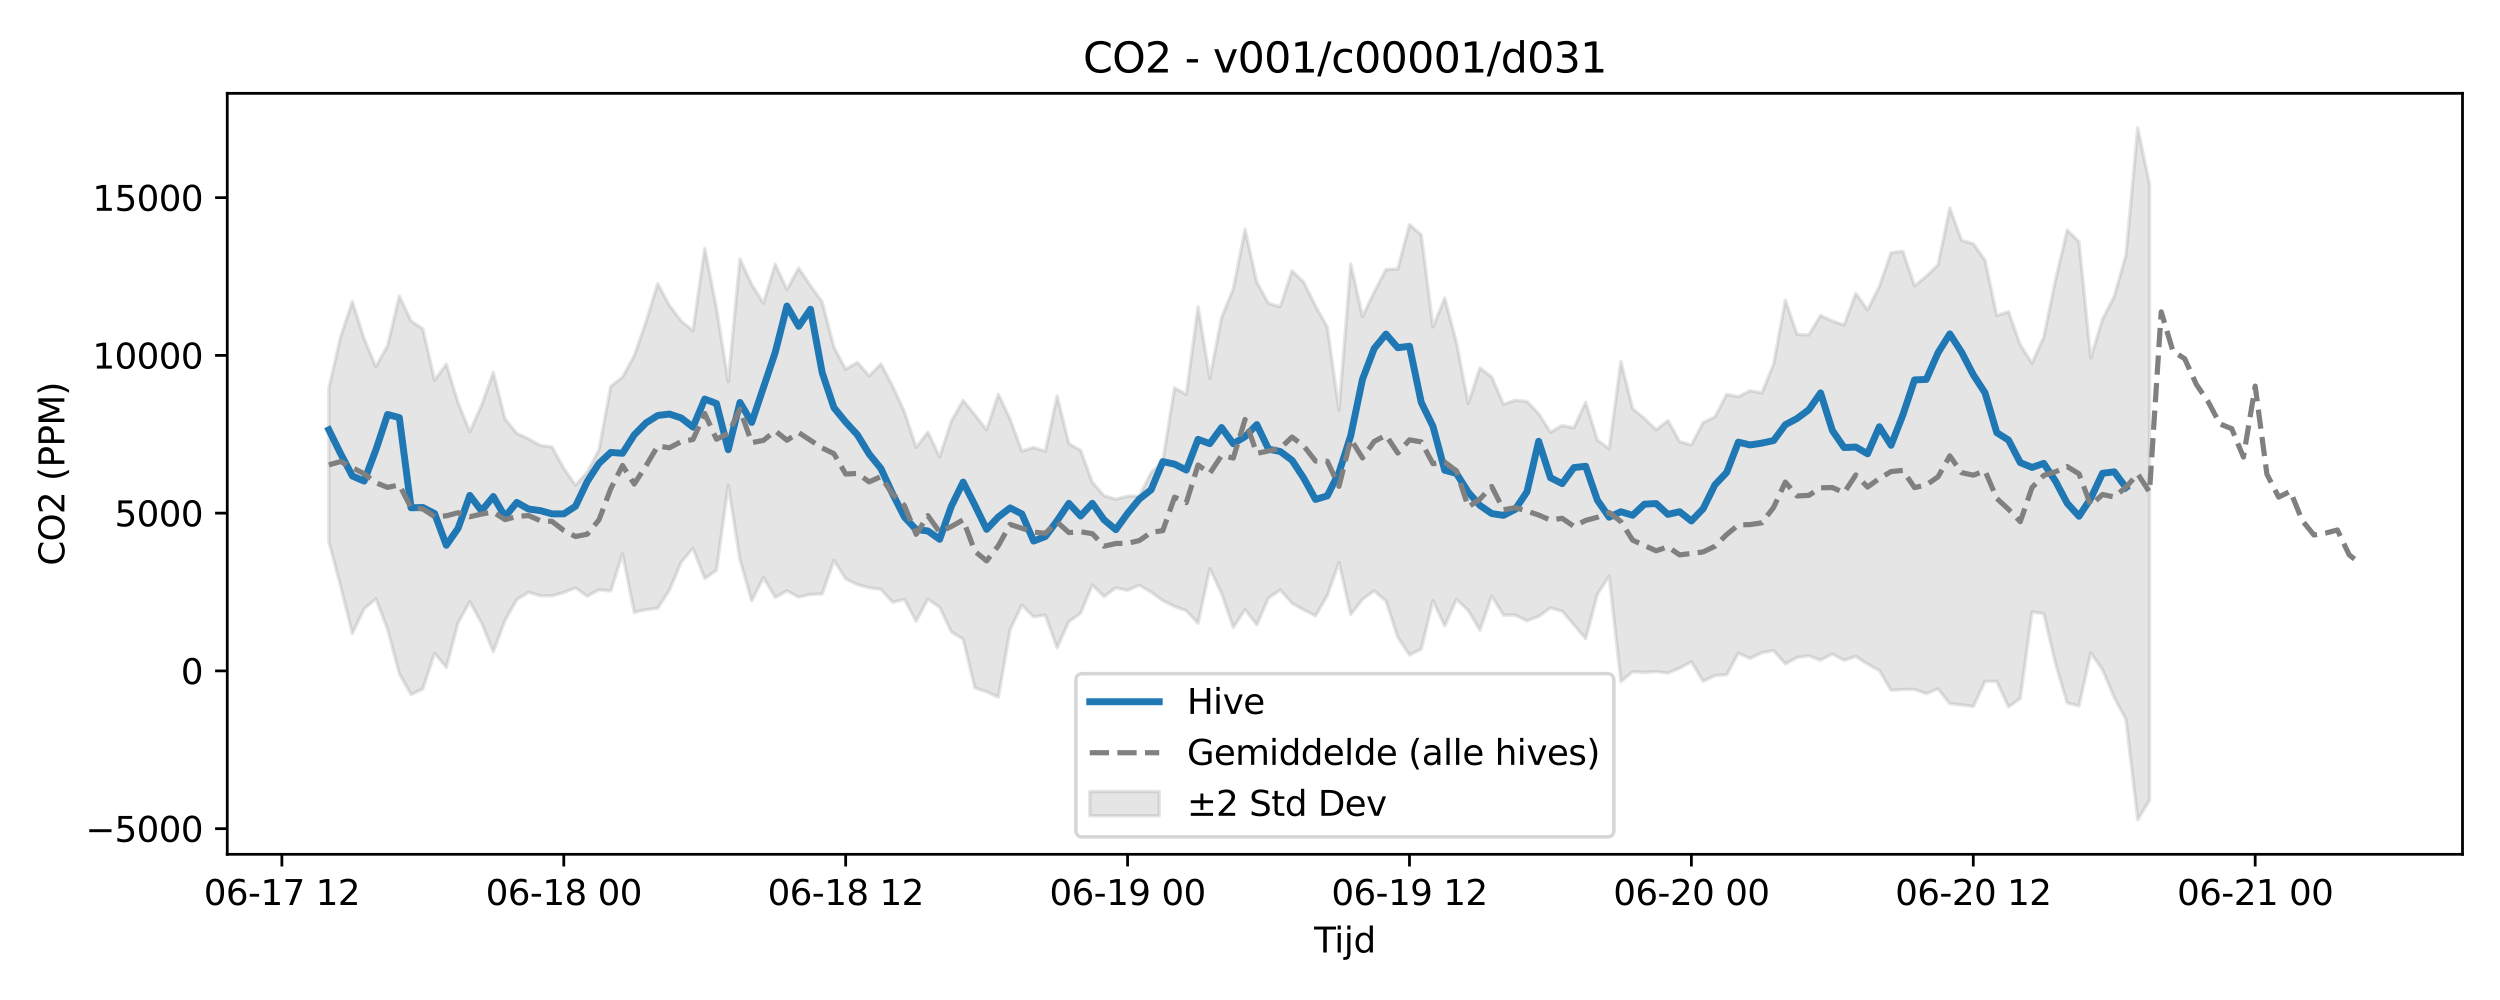 <?xml version="1.0" encoding="utf-8" standalone="no"?>
<!DOCTYPE svg PUBLIC "-//W3C//DTD SVG 1.1//EN"
  "http://www.w3.org/Graphics/SVG/1.1/DTD/svg11.dtd">
<svg xmlns:xlink="http://www.w3.org/1999/xlink" width="720pt" height="288pt" viewBox="0 0 720 288" xmlns="http://www.w3.org/2000/svg" version="1.1">
 <defs>
  <style type="text/css">*{stroke-linejoin: round; stroke-linecap: butt}</style>
 </defs>
 <g id="figure_1">
  <g id="patch_1">
   <path d="M 0 288 
L 720 288 
L 720 0 
L 0 0 
z
" style="fill: #ffffff"/>
  </g>
  <g id="axes_1">
   <g id="patch_2">
    <path d="M 65.45 246.04 
L 709.2 246.04 
L 709.2 26.88 
L 65.45 26.88 
z
" style="fill: #ffffff"/>
   </g>
   <g id="FillBetweenPolyCollection_1">
    <defs>
     <path id="m9c675a4bb3" d="M 94.711 -176.199 
L 94.711 -132.018 
L 98.094 -119.202 
L 101.477 -105.566 
L 104.86 -112.624 
L 108.243 -115.556 
L 111.625 -106.809 
L 115.008 -93.965 
L 118.391 -87.976 
L 121.774 -89.591 
L 125.157 -99.862 
L 128.54 -95.795 
L 131.922 -108.654 
L 135.305 -114.688 
L 138.688 -108.622 
L 142.071 -100.301 
L 145.454 -109.361 
L 148.836 -115.321 
L 152.219 -117.423 
L 155.602 -116.417 
L 158.985 -116.388 
L 162.368 -117.357 
L 165.751 -118.697 
L 169.133 -116.284 
L 172.516 -118.143 
L 175.899 -117.789 
L 179.282 -128.497 
L 182.665 -111.653 
L 186.047 -112.401 
L 189.43 -112.834 
L 192.813 -118.101 
L 196.196 -126.12 
L 199.579 -130.111 
L 202.961 -121.364 
L 206.344 -123.767 
L 209.727 -148.255 
L 213.11 -126.773 
L 216.493 -114.966 
L 219.876 -121.656 
L 223.258 -115.919 
L 226.641 -117.833 
L 230.024 -116.051 
L 233.407 -116.802 
L 236.79 -116.919 
L 240.172 -126.626 
L 243.555 -121.316 
L 246.938 -119.639 
L 250.321 -118.722 
L 253.704 -118.265 
L 257.087 -114.529 
L 260.469 -115.399 
L 263.852 -109.089 
L 267.235 -115.453 
L 270.618 -113.1 
L 274.001 -105.998 
L 277.383 -103.924 
L 280.766 -89.888 
L 284.149 -88.763 
L 287.532 -87.215 
L 290.915 -106.664 
L 294.298 -113.732 
L 297.68 -110.376 
L 301.063 -110.835 
L 304.446 -101.418 
L 307.829 -108.992 
L 311.212 -111.378 
L 314.594 -119.52 
L 317.977 -116.193 
L 321.36 -118.723 
L 324.743 -117.975 
L 328.126 -119.469 
L 331.509 -117.475 
L 334.891 -115.049 
L 338.274 -113.342 
L 341.657 -112.119 
L 345.04 -108.476 
L 348.423 -124.264 
L 351.805 -117.095 
L 355.188 -107.297 
L 358.571 -112.437 
L 361.954 -108.041 
L 365.337 -115.771 
L 368.72 -118.118 
L 372.102 -114.256 
L 375.485 -112.385 
L 378.868 -110.608 
L 382.251 -116.496 
L 385.634 -126.024 
L 389.016 -111.039 
L 392.399 -115.395 
L 395.782 -117.839 
L 399.165 -114.897 
L 402.548 -104.534 
L 405.93 -99.351 
L 409.313 -101.077 
L 412.696 -115.033 
L 416.079 -107.707 
L 419.462 -115.382 
L 422.845 -112.162 
L 426.227 -106.505 
L 429.61 -116.353 
L 432.993 -110.827 
L 436.376 -110.843 
L 439.759 -109.218 
L 443.141 -110.48 
L 446.524 -112.915 
L 449.907 -111.977 
L 453.29 -108.026 
L 456.673 -104.071 
L 460.056 -116.839 
L 463.438 -122.062 
L 466.821 -91.701 
L 470.204 -94.542 
L 473.587 -94.342 
L 476.97 -94.558 
L 480.352 -94.169 
L 483.735 -95.574 
L 487.118 -97.4 
L 490.501 -91.782 
L 493.884 -93.444 
L 497.267 -93.675 
L 500.649 -99.869 
L 504.032 -98.379 
L 507.415 -100.015 
L 510.798 -100.634 
L 514.181 -96.811 
L 517.563 -98.65 
L 520.946 -99.14 
L 524.329 -97.869 
L 527.712 -99.647 
L 531.095 -97.846 
L 534.478 -98.967 
L 537.86 -96.724 
L 541.243 -94.904 
L 544.626 -89.187 
L 548.009 -89.414 
L 551.392 -89.455 
L 554.774 -88.227 
L 558.157 -89.618 
L 561.54 -85.334 
L 564.923 -84.988 
L 568.306 -84.532 
L 571.689 -91.756 
L 575.071 -91.79 
L 578.454 -84.422 
L 581.837 -86.83 
L 585.22 -111.767 
L 588.603 -111.291 
L 591.985 -96.893 
L 595.368 -85.529 
L 598.751 -84.723 
L 602.134 -99.989 
L 605.517 -95.121 
L 608.899 -87.123 
L 612.282 -80.789 
L 615.665 -51.922 
L 619.048 -57.482 
L 619.048 -235.096 
L 619.048 -235.096 
L 615.665 -251.158 
L 612.282 -214.573 
L 608.899 -202.627 
L 605.517 -196.039 
L 602.134 -184.927 
L 598.751 -218.359 
L 595.368 -221.71 
L 591.985 -207.388 
L 588.603 -190.903 
L 585.22 -183.399 
L 581.837 -188.688 
L 578.454 -198.225 
L 575.071 -197.118 
L 571.689 -213.044 
L 568.306 -217.776 
L 564.923 -218.786 
L 561.54 -228.096 
L 558.157 -211.727 
L 554.774 -208.466 
L 551.392 -205.683 
L 548.009 -215.637 
L 544.626 -215.206 
L 541.243 -205.462 
L 537.86 -198.749 
L 534.478 -203.471 
L 531.095 -194.395 
L 527.712 -195.526 
L 524.329 -197.151 
L 520.946 -191.531 
L 517.563 -191.687 
L 514.181 -201.505 
L 510.798 -183.119 
L 507.415 -174.842 
L 504.032 -175.469 
L 500.649 -173.759 
L 497.267 -174.397 
L 493.884 -167.896 
L 490.501 -166.3 
L 487.118 -159.859 
L 483.735 -160.805 
L 480.352 -166.872 
L 476.97 -164.19 
L 473.587 -167.494 
L 470.204 -170.318 
L 466.821 -183.837 
L 463.438 -158.777 
L 460.056 -161.229 
L 456.673 -172.178 
L 453.29 -164.771 
L 449.907 -165.477 
L 446.524 -163.506 
L 443.141 -168.85 
L 439.759 -172.41 
L 436.376 -172.73 
L 432.993 -171.56 
L 429.61 -179.445 
L 426.227 -182.024 
L 422.845 -171.798 
L 419.462 -189.384 
L 416.079 -202.13 
L 412.696 -193.88 
L 409.313 -220.381 
L 405.93 -223.293 
L 402.548 -210.531 
L 399.165 -210.382 
L 395.782 -203.917 
L 392.399 -196.826 
L 389.016 -211.996 
L 385.634 -169.868 
L 382.251 -193.816 
L 378.868 -199.858 
L 375.485 -206.709 
L 372.102 -210.017 
L 368.72 -199.676 
L 365.337 -200.597 
L 361.954 -206.756 
L 358.571 -221.949 
L 355.188 -204.864 
L 351.805 -196.514 
L 348.423 -179.058 
L 345.04 -199.667 
L 341.657 -174.373 
L 338.274 -176.293 
L 334.891 -155.315 
L 331.509 -151.844 
L 328.126 -145.162 
L 324.743 -145.096 
L 321.36 -144.214 
L 317.977 -145.218 
L 314.594 -149.086 
L 311.212 -158.315 
L 307.829 -160.242 
L 304.446 -173.956 
L 301.063 -158.008 
L 297.68 -159.14 
L 294.298 -158.084 
L 290.915 -167.276 
L 287.532 -174.477 
L 284.149 -164.187 
L 280.766 -168.533 
L 277.383 -172.652 
L 274.001 -166.741 
L 270.618 -156.411 
L 267.235 -163.545 
L 263.852 -159.157 
L 260.469 -169.4 
L 257.087 -176.748 
L 253.704 -183.198 
L 250.321 -179.723 
L 246.938 -183.64 
L 243.555 -181.644 
L 240.172 -188.05 
L 236.79 -201.052 
L 233.407 -205.717 
L 230.024 -210.757 
L 226.641 -204.597 
L 223.258 -211.898 
L 219.876 -200.689 
L 216.493 -206.06 
L 213.11 -213.384 
L 209.727 -178.063 
L 206.344 -199.245 
L 202.961 -216.471 
L 199.579 -192.748 
L 196.196 -195.536 
L 192.813 -199.995 
L 189.43 -206.285 
L 186.047 -195.302 
L 182.665 -185.548 
L 179.282 -179.4 
L 175.899 -176.715 
L 172.516 -158.472 
L 169.133 -152.022 
L 165.751 -148.274 
L 162.368 -153.118 
L 158.985 -159.275 
L 155.602 -159.699 
L 152.219 -161.618 
L 148.836 -163.176 
L 145.454 -167.343 
L 142.071 -180.719 
L 138.688 -171.294 
L 135.305 -163.653 
L 131.922 -172.014 
L 128.54 -183.1 
L 125.157 -178.544 
L 121.774 -193.272 
L 118.391 -195.555 
L 115.008 -202.746 
L 111.625 -188.456 
L 108.243 -182.406 
L 104.86 -190.472 
L 101.477 -201.127 
L 98.094 -190.967 
L 94.711 -176.199 
z
" style="stroke: #808080; stroke-opacity: 0.2"/>
    </defs>
    <g clip-path="url(#p717728c7d0)">
     <use xlink:href="#m9c675a4bb3" x="0" y="288" style="fill: #808080; fill-opacity: 0.2; stroke: #808080; stroke-opacity: 0.2"/>
    </g>
   </g>
   <g id="matplotlib.axis_1">
    <g id="xtick_1">
     <g id="line2d_1">
      <defs>
       <path id="madf23a937a" d="M 0 0 
L 0 3.5 
" style="stroke: #000000; stroke-width: 0.8"/>
      </defs>
      <g>
       <use xlink:href="#madf23a937a" x="81.18" y="246.04" style="stroke: #000000; stroke-width: 0.8"/>
      </g>
     </g>
     <g id="text_1">
      <!-- 06-17 12 -->
      <g transform="translate(58.7 260.638) scale(0.1 -0.1)">
       <defs>
        <path id="DejaVuSans-30" d="M 2034 4250 
Q 1547 4250 1301 3770 
Q 1056 3291 1056 2328 
Q 1056 1369 1301 889 
Q 1547 409 2034 409 
Q 2525 409 2770 889 
Q 3016 1369 3016 2328 
Q 3016 3291 2770 3770 
Q 2525 4250 2034 4250 
z
M 2034 4750 
Q 2819 4750 3233 4129 
Q 3647 3509 3647 2328 
Q 3647 1150 3233 529 
Q 2819 -91 2034 -91 
Q 1250 -91 836 529 
Q 422 1150 422 2328 
Q 422 3509 836 4129 
Q 1250 4750 2034 4750 
z
" transform="scale(0.016)"/>
        <path id="DejaVuSans-36" d="M 2113 2584 
Q 1688 2584 1439 2293 
Q 1191 2003 1191 1497 
Q 1191 994 1439 701 
Q 1688 409 2113 409 
Q 2538 409 2786 701 
Q 3034 994 3034 1497 
Q 3034 2003 2786 2293 
Q 2538 2584 2113 2584 
z
M 3366 4563 
L 3366 3988 
Q 3128 4100 2886 4159 
Q 2644 4219 2406 4219 
Q 1781 4219 1451 3797 
Q 1122 3375 1075 2522 
Q 1259 2794 1537 2939 
Q 1816 3084 2150 3084 
Q 2853 3084 3261 2657 
Q 3669 2231 3669 1497 
Q 3669 778 3244 343 
Q 2819 -91 2113 -91 
Q 1303 -91 875 529 
Q 447 1150 447 2328 
Q 447 3434 972 4092 
Q 1497 4750 2381 4750 
Q 2619 4750 2861 4703 
Q 3103 4656 3366 4563 
z
" transform="scale(0.016)"/>
        <path id="DejaVuSans-2d" d="M 313 2009 
L 1997 2009 
L 1997 1497 
L 313 1497 
L 313 2009 
z
" transform="scale(0.016)"/>
        <path id="DejaVuSans-31" d="M 794 531 
L 1825 531 
L 1825 4091 
L 703 3866 
L 703 4441 
L 1819 4666 
L 2450 4666 
L 2450 531 
L 3481 531 
L 3481 0 
L 794 0 
L 794 531 
z
" transform="scale(0.016)"/>
        <path id="DejaVuSans-37" d="M 525 4666 
L 3525 4666 
L 3525 4397 
L 1831 0 
L 1172 0 
L 2766 4134 
L 525 4134 
L 525 4666 
z
" transform="scale(0.016)"/>
        <path id="DejaVuSans-20" transform="scale(0.016)"/>
        <path id="DejaVuSans-32" d="M 1228 531 
L 3431 531 
L 3431 0 
L 469 0 
L 469 531 
Q 828 903 1448 1529 
Q 2069 2156 2228 2338 
Q 2531 2678 2651 2914 
Q 2772 3150 2772 3378 
Q 2772 3750 2511 3984 
Q 2250 4219 1831 4219 
Q 1534 4219 1204 4116 
Q 875 4013 500 3803 
L 500 4441 
Q 881 4594 1212 4672 
Q 1544 4750 1819 4750 
Q 2544 4750 2975 4387 
Q 3406 4025 3406 3419 
Q 3406 3131 3298 2873 
Q 3191 2616 2906 2266 
Q 2828 2175 2409 1742 
Q 1991 1309 1228 531 
z
" transform="scale(0.016)"/>
       </defs>
       <use xlink:href="#DejaVuSans-30"/>
       <use xlink:href="#DejaVuSans-36" transform="translate(63.623 0)"/>
       <use xlink:href="#DejaVuSans-2d" transform="translate(127.246 0)"/>
       <use xlink:href="#DejaVuSans-31" transform="translate(163.33 0)"/>
       <use xlink:href="#DejaVuSans-37" transform="translate(226.953 0)"/>
       <use xlink:href="#DejaVuSans-20" transform="translate(290.576 0)"/>
       <use xlink:href="#DejaVuSans-31" transform="translate(322.363 0)"/>
       <use xlink:href="#DejaVuSans-32" transform="translate(385.986 0)"/>
      </g>
     </g>
    </g>
    <g id="xtick_2">
     <g id="line2d_2">
      <g>
       <use xlink:href="#madf23a937a" x="162.368" y="246.04" style="stroke: #000000; stroke-width: 0.8"/>
      </g>
     </g>
     <g id="text_2">
      <!-- 06-18 00 -->
      <g transform="translate(139.887 260.638) scale(0.1 -0.1)">
       <defs>
        <path id="DejaVuSans-38" d="M 2034 2216 
Q 1584 2216 1326 1975 
Q 1069 1734 1069 1313 
Q 1069 891 1326 650 
Q 1584 409 2034 409 
Q 2484 409 2743 651 
Q 3003 894 3003 1313 
Q 3003 1734 2745 1975 
Q 2488 2216 2034 2216 
z
M 1403 2484 
Q 997 2584 770 2862 
Q 544 3141 544 3541 
Q 544 4100 942 4425 
Q 1341 4750 2034 4750 
Q 2731 4750 3128 4425 
Q 3525 4100 3525 3541 
Q 3525 3141 3298 2862 
Q 3072 2584 2669 2484 
Q 3125 2378 3379 2068 
Q 3634 1759 3634 1313 
Q 3634 634 3220 271 
Q 2806 -91 2034 -91 
Q 1263 -91 848 271 
Q 434 634 434 1313 
Q 434 1759 690 2068 
Q 947 2378 1403 2484 
z
M 1172 3481 
Q 1172 3119 1398 2916 
Q 1625 2713 2034 2713 
Q 2441 2713 2670 2916 
Q 2900 3119 2900 3481 
Q 2900 3844 2670 4047 
Q 2441 4250 2034 4250 
Q 1625 4250 1398 4047 
Q 1172 3844 1172 3481 
z
" transform="scale(0.016)"/>
       </defs>
       <use xlink:href="#DejaVuSans-30"/>
       <use xlink:href="#DejaVuSans-36" transform="translate(63.623 0)"/>
       <use xlink:href="#DejaVuSans-2d" transform="translate(127.246 0)"/>
       <use xlink:href="#DejaVuSans-31" transform="translate(163.33 0)"/>
       <use xlink:href="#DejaVuSans-38" transform="translate(226.953 0)"/>
       <use xlink:href="#DejaVuSans-20" transform="translate(290.576 0)"/>
       <use xlink:href="#DejaVuSans-30" transform="translate(322.363 0)"/>
       <use xlink:href="#DejaVuSans-30" transform="translate(385.986 0)"/>
      </g>
     </g>
    </g>
    <g id="xtick_3">
     <g id="line2d_3">
      <g>
       <use xlink:href="#madf23a937a" x="243.555" y="246.04" style="stroke: #000000; stroke-width: 0.8"/>
      </g>
     </g>
     <g id="text_3">
      <!-- 06-18 12 -->
      <g transform="translate(221.075 260.638) scale(0.1 -0.1)">
       <use xlink:href="#DejaVuSans-30"/>
       <use xlink:href="#DejaVuSans-36" transform="translate(63.623 0)"/>
       <use xlink:href="#DejaVuSans-2d" transform="translate(127.246 0)"/>
       <use xlink:href="#DejaVuSans-31" transform="translate(163.33 0)"/>
       <use xlink:href="#DejaVuSans-38" transform="translate(226.953 0)"/>
       <use xlink:href="#DejaVuSans-20" transform="translate(290.576 0)"/>
       <use xlink:href="#DejaVuSans-31" transform="translate(322.363 0)"/>
       <use xlink:href="#DejaVuSans-32" transform="translate(385.986 0)"/>
      </g>
     </g>
    </g>
    <g id="xtick_4">
     <g id="line2d_4">
      <g>
       <use xlink:href="#madf23a937a" x="324.743" y="246.04" style="stroke: #000000; stroke-width: 0.8"/>
      </g>
     </g>
     <g id="text_4">
      <!-- 06-19 00 -->
      <g transform="translate(302.262 260.638) scale(0.1 -0.1)">
       <defs>
        <path id="DejaVuSans-39" d="M 703 97 
L 703 672 
Q 941 559 1184 500 
Q 1428 441 1663 441 
Q 2288 441 2617 861 
Q 2947 1281 2994 2138 
Q 2813 1869 2534 1725 
Q 2256 1581 1919 1581 
Q 1219 1581 811 2004 
Q 403 2428 403 3163 
Q 403 3881 828 4315 
Q 1253 4750 1959 4750 
Q 2769 4750 3195 4129 
Q 3622 3509 3622 2328 
Q 3622 1225 3098 567 
Q 2575 -91 1691 -91 
Q 1453 -91 1209 -44 
Q 966 3 703 97 
z
M 1959 2075 
Q 2384 2075 2632 2365 
Q 2881 2656 2881 3163 
Q 2881 3666 2632 3958 
Q 2384 4250 1959 4250 
Q 1534 4250 1286 3958 
Q 1038 3666 1038 3163 
Q 1038 2656 1286 2365 
Q 1534 2075 1959 2075 
z
" transform="scale(0.016)"/>
       </defs>
       <use xlink:href="#DejaVuSans-30"/>
       <use xlink:href="#DejaVuSans-36" transform="translate(63.623 0)"/>
       <use xlink:href="#DejaVuSans-2d" transform="translate(127.246 0)"/>
       <use xlink:href="#DejaVuSans-31" transform="translate(163.33 0)"/>
       <use xlink:href="#DejaVuSans-39" transform="translate(226.953 0)"/>
       <use xlink:href="#DejaVuSans-20" transform="translate(290.576 0)"/>
       <use xlink:href="#DejaVuSans-30" transform="translate(322.363 0)"/>
       <use xlink:href="#DejaVuSans-30" transform="translate(385.986 0)"/>
      </g>
     </g>
    </g>
    <g id="xtick_5">
     <g id="line2d_5">
      <g>
       <use xlink:href="#madf23a937a" x="405.93" y="246.04" style="stroke: #000000; stroke-width: 0.8"/>
      </g>
     </g>
     <g id="text_5">
      <!-- 06-19 12 -->
      <g transform="translate(383.45 260.638) scale(0.1 -0.1)">
       <use xlink:href="#DejaVuSans-30"/>
       <use xlink:href="#DejaVuSans-36" transform="translate(63.623 0)"/>
       <use xlink:href="#DejaVuSans-2d" transform="translate(127.246 0)"/>
       <use xlink:href="#DejaVuSans-31" transform="translate(163.33 0)"/>
       <use xlink:href="#DejaVuSans-39" transform="translate(226.953 0)"/>
       <use xlink:href="#DejaVuSans-20" transform="translate(290.576 0)"/>
       <use xlink:href="#DejaVuSans-31" transform="translate(322.363 0)"/>
       <use xlink:href="#DejaVuSans-32" transform="translate(385.986 0)"/>
      </g>
     </g>
    </g>
    <g id="xtick_6">
     <g id="line2d_6">
      <g>
       <use xlink:href="#madf23a937a" x="487.118" y="246.04" style="stroke: #000000; stroke-width: 0.8"/>
      </g>
     </g>
     <g id="text_6">
      <!-- 06-20 00 -->
      <g transform="translate(464.638 260.638) scale(0.1 -0.1)">
       <use xlink:href="#DejaVuSans-30"/>
       <use xlink:href="#DejaVuSans-36" transform="translate(63.623 0)"/>
       <use xlink:href="#DejaVuSans-2d" transform="translate(127.246 0)"/>
       <use xlink:href="#DejaVuSans-32" transform="translate(163.33 0)"/>
       <use xlink:href="#DejaVuSans-30" transform="translate(226.953 0)"/>
       <use xlink:href="#DejaVuSans-20" transform="translate(290.576 0)"/>
       <use xlink:href="#DejaVuSans-30" transform="translate(322.363 0)"/>
       <use xlink:href="#DejaVuSans-30" transform="translate(385.986 0)"/>
      </g>
     </g>
    </g>
    <g id="xtick_7">
     <g id="line2d_7">
      <g>
       <use xlink:href="#madf23a937a" x="568.306" y="246.04" style="stroke: #000000; stroke-width: 0.8"/>
      </g>
     </g>
     <g id="text_7">
      <!-- 06-20 12 -->
      <g transform="translate(545.825 260.638) scale(0.1 -0.1)">
       <use xlink:href="#DejaVuSans-30"/>
       <use xlink:href="#DejaVuSans-36" transform="translate(63.623 0)"/>
       <use xlink:href="#DejaVuSans-2d" transform="translate(127.246 0)"/>
       <use xlink:href="#DejaVuSans-32" transform="translate(163.33 0)"/>
       <use xlink:href="#DejaVuSans-30" transform="translate(226.953 0)"/>
       <use xlink:href="#DejaVuSans-20" transform="translate(290.576 0)"/>
       <use xlink:href="#DejaVuSans-31" transform="translate(322.363 0)"/>
       <use xlink:href="#DejaVuSans-32" transform="translate(385.986 0)"/>
      </g>
     </g>
    </g>
    <g id="xtick_8">
     <g id="line2d_8">
      <g>
       <use xlink:href="#madf23a937a" x="649.493" y="246.04" style="stroke: #000000; stroke-width: 0.8"/>
      </g>
     </g>
     <g id="text_8">
      <!-- 06-21 00 -->
      <g transform="translate(627.013 260.638) scale(0.1 -0.1)">
       <use xlink:href="#DejaVuSans-30"/>
       <use xlink:href="#DejaVuSans-36" transform="translate(63.623 0)"/>
       <use xlink:href="#DejaVuSans-2d" transform="translate(127.246 0)"/>
       <use xlink:href="#DejaVuSans-32" transform="translate(163.33 0)"/>
       <use xlink:href="#DejaVuSans-31" transform="translate(226.953 0)"/>
       <use xlink:href="#DejaVuSans-20" transform="translate(290.576 0)"/>
       <use xlink:href="#DejaVuSans-30" transform="translate(322.363 0)"/>
       <use xlink:href="#DejaVuSans-30" transform="translate(385.986 0)"/>
      </g>
     </g>
    </g>
    <g id="text_9">
     <!-- Tijd -->
     <g transform="translate(378.475 274.317) scale(0.1 -0.1)">
      <defs>
       <path id="DejaVuSans-54" d="M -19 4666 
L 3928 4666 
L 3928 4134 
L 2272 4134 
L 2272 0 
L 1638 0 
L 1638 4134 
L -19 4134 
L -19 4666 
z
" transform="scale(0.016)"/>
       <path id="DejaVuSans-69" d="M 603 3500 
L 1178 3500 
L 1178 0 
L 603 0 
L 603 3500 
z
M 603 4863 
L 1178 4863 
L 1178 4134 
L 603 4134 
L 603 4863 
z
" transform="scale(0.016)"/>
       <path id="DejaVuSans-6a" d="M 603 3500 
L 1178 3500 
L 1178 -63 
Q 1178 -731 923 -1031 
Q 669 -1331 103 -1331 
L -116 -1331 
L -116 -844 
L 38 -844 
Q 366 -844 484 -692 
Q 603 -541 603 -63 
L 603 3500 
z
M 603 4863 
L 1178 4863 
L 1178 4134 
L 603 4134 
L 603 4863 
z
" transform="scale(0.016)"/>
       <path id="DejaVuSans-64" d="M 2906 2969 
L 2906 4863 
L 3481 4863 
L 3481 0 
L 2906 0 
L 2906 525 
Q 2725 213 2448 61 
Q 2172 -91 1784 -91 
Q 1150 -91 751 415 
Q 353 922 353 1747 
Q 353 2572 751 3078 
Q 1150 3584 1784 3584 
Q 2172 3584 2448 3432 
Q 2725 3281 2906 2969 
z
M 947 1747 
Q 947 1113 1208 752 
Q 1469 391 1925 391 
Q 2381 391 2643 752 
Q 2906 1113 2906 1747 
Q 2906 2381 2643 2742 
Q 2381 3103 1925 3103 
Q 1469 3103 1208 2742 
Q 947 2381 947 1747 
z
" transform="scale(0.016)"/>
      </defs>
      <use xlink:href="#DejaVuSans-54"/>
      <use xlink:href="#DejaVuSans-69" transform="translate(57.959 0)"/>
      <use xlink:href="#DejaVuSans-6a" transform="translate(85.742 0)"/>
      <use xlink:href="#DejaVuSans-64" transform="translate(113.525 0)"/>
     </g>
    </g>
   </g>
   <g id="matplotlib.axis_2">
    <g id="ytick_1">
     <g id="line2d_9">
      <defs>
       <path id="mf595dc13ad" d="M 0 0 
L -3.5 0 
" style="stroke: #000000; stroke-width: 0.8"/>
      </defs>
      <g>
       <use xlink:href="#mf595dc13ad" x="65.45" y="238.653" style="stroke: #000000; stroke-width: 0.8"/>
      </g>
     </g>
     <g id="text_10">
      <!-- −5000 -->
      <g transform="translate(24.62 242.452) scale(0.1 -0.1)">
       <defs>
        <path id="DejaVuSans-2212" d="M 678 2272 
L 4684 2272 
L 4684 1741 
L 678 1741 
L 678 2272 
z
" transform="scale(0.016)"/>
        <path id="DejaVuSans-35" d="M 691 4666 
L 3169 4666 
L 3169 4134 
L 1269 4134 
L 1269 2991 
Q 1406 3038 1543 3061 
Q 1681 3084 1819 3084 
Q 2600 3084 3056 2656 
Q 3513 2228 3513 1497 
Q 3513 744 3044 326 
Q 2575 -91 1722 -91 
Q 1428 -91 1123 -41 
Q 819 9 494 109 
L 494 744 
Q 775 591 1075 516 
Q 1375 441 1709 441 
Q 2250 441 2565 725 
Q 2881 1009 2881 1497 
Q 2881 1984 2565 2268 
Q 2250 2553 1709 2553 
Q 1456 2553 1204 2497 
Q 953 2441 691 2322 
L 691 4666 
z
" transform="scale(0.016)"/>
       </defs>
       <use xlink:href="#DejaVuSans-2212"/>
       <use xlink:href="#DejaVuSans-35" transform="translate(83.789 0)"/>
       <use xlink:href="#DejaVuSans-30" transform="translate(147.412 0)"/>
       <use xlink:href="#DejaVuSans-30" transform="translate(211.035 0)"/>
       <use xlink:href="#DejaVuSans-30" transform="translate(274.658 0)"/>
      </g>
     </g>
    </g>
    <g id="ytick_2">
     <g id="line2d_10">
      <g>
       <use xlink:href="#mf595dc13ad" x="65.45" y="193.219" style="stroke: #000000; stroke-width: 0.8"/>
      </g>
     </g>
     <g id="text_11">
      <!-- 0 -->
      <g transform="translate(52.087 197.018) scale(0.1 -0.1)">
       <use xlink:href="#DejaVuSans-30"/>
      </g>
     </g>
    </g>
    <g id="ytick_3">
     <g id="line2d_11">
      <g>
       <use xlink:href="#mf595dc13ad" x="65.45" y="147.785" style="stroke: #000000; stroke-width: 0.8"/>
      </g>
     </g>
     <g id="text_12">
      <!-- 5000 -->
      <g transform="translate(33 151.584) scale(0.1 -0.1)">
       <use xlink:href="#DejaVuSans-35"/>
       <use xlink:href="#DejaVuSans-30" transform="translate(63.623 0)"/>
       <use xlink:href="#DejaVuSans-30" transform="translate(127.246 0)"/>
       <use xlink:href="#DejaVuSans-30" transform="translate(190.869 0)"/>
      </g>
     </g>
    </g>
    <g id="ytick_4">
     <g id="line2d_12">
      <g>
       <use xlink:href="#mf595dc13ad" x="65.45" y="102.351" style="stroke: #000000; stroke-width: 0.8"/>
      </g>
     </g>
     <g id="text_13">
      <!-- 10000 -->
      <g transform="translate(26.637 106.151) scale(0.1 -0.1)">
       <use xlink:href="#DejaVuSans-31"/>
       <use xlink:href="#DejaVuSans-30" transform="translate(63.623 0)"/>
       <use xlink:href="#DejaVuSans-30" transform="translate(127.246 0)"/>
       <use xlink:href="#DejaVuSans-30" transform="translate(190.869 0)"/>
       <use xlink:href="#DejaVuSans-30" transform="translate(254.492 0)"/>
      </g>
     </g>
    </g>
    <g id="ytick_5">
     <g id="line2d_13">
      <g>
       <use xlink:href="#mf595dc13ad" x="65.45" y="56.918" style="stroke: #000000; stroke-width: 0.8"/>
      </g>
     </g>
     <g id="text_14">
      <!-- 15000 -->
      <g transform="translate(26.637 60.717) scale(0.1 -0.1)">
       <use xlink:href="#DejaVuSans-31"/>
       <use xlink:href="#DejaVuSans-35" transform="translate(63.623 0)"/>
       <use xlink:href="#DejaVuSans-30" transform="translate(127.246 0)"/>
       <use xlink:href="#DejaVuSans-30" transform="translate(190.869 0)"/>
       <use xlink:href="#DejaVuSans-30" transform="translate(254.492 0)"/>
      </g>
     </g>
    </g>
    <g id="text_15">
     <!-- CO2 (PPM) -->
     <g transform="translate(18.541 162.903) rotate(-90) scale(0.1 -0.1)">
      <defs>
       <path id="DejaVuSans-43" d="M 4122 4306 
L 4122 3641 
Q 3803 3938 3442 4084 
Q 3081 4231 2675 4231 
Q 1875 4231 1450 3742 
Q 1025 3253 1025 2328 
Q 1025 1406 1450 917 
Q 1875 428 2675 428 
Q 3081 428 3442 575 
Q 3803 722 4122 1019 
L 4122 359 
Q 3791 134 3420 21 
Q 3050 -91 2638 -91 
Q 1578 -91 968 557 
Q 359 1206 359 2328 
Q 359 3453 968 4101 
Q 1578 4750 2638 4750 
Q 3056 4750 3426 4639 
Q 3797 4528 4122 4306 
z
" transform="scale(0.016)"/>
       <path id="DejaVuSans-4f" d="M 2522 4238 
Q 1834 4238 1429 3725 
Q 1025 3213 1025 2328 
Q 1025 1447 1429 934 
Q 1834 422 2522 422 
Q 3209 422 3611 934 
Q 4013 1447 4013 2328 
Q 4013 3213 3611 3725 
Q 3209 4238 2522 4238 
z
M 2522 4750 
Q 3503 4750 4090 4092 
Q 4678 3434 4678 2328 
Q 4678 1225 4090 567 
Q 3503 -91 2522 -91 
Q 1538 -91 948 565 
Q 359 1222 359 2328 
Q 359 3434 948 4092 
Q 1538 4750 2522 4750 
z
" transform="scale(0.016)"/>
       <path id="DejaVuSans-28" d="M 1984 4856 
Q 1566 4138 1362 3434 
Q 1159 2731 1159 2009 
Q 1159 1288 1364 580 
Q 1569 -128 1984 -844 
L 1484 -844 
Q 1016 -109 783 600 
Q 550 1309 550 2009 
Q 550 2706 781 3412 
Q 1013 4119 1484 4856 
L 1984 4856 
z
" transform="scale(0.016)"/>
       <path id="DejaVuSans-50" d="M 1259 4147 
L 1259 2394 
L 2053 2394 
Q 2494 2394 2734 2622 
Q 2975 2850 2975 3272 
Q 2975 3691 2734 3919 
Q 2494 4147 2053 4147 
L 1259 4147 
z
M 628 4666 
L 2053 4666 
Q 2838 4666 3239 4311 
Q 3641 3956 3641 3272 
Q 3641 2581 3239 2228 
Q 2838 1875 2053 1875 
L 1259 1875 
L 1259 0 
L 628 0 
L 628 4666 
z
" transform="scale(0.016)"/>
       <path id="DejaVuSans-4d" d="M 628 4666 
L 1569 4666 
L 2759 1491 
L 3956 4666 
L 4897 4666 
L 4897 0 
L 4281 0 
L 4281 4097 
L 3078 897 
L 2444 897 
L 1241 4097 
L 1241 0 
L 628 0 
L 628 4666 
z
" transform="scale(0.016)"/>
       <path id="DejaVuSans-29" d="M 513 4856 
L 1013 4856 
Q 1481 4119 1714 3412 
Q 1947 2706 1947 2009 
Q 1947 1309 1714 600 
Q 1481 -109 1013 -844 
L 513 -844 
Q 928 -128 1133 580 
Q 1338 1288 1338 2009 
Q 1338 2731 1133 3434 
Q 928 4138 513 4856 
z
" transform="scale(0.016)"/>
      </defs>
      <use xlink:href="#DejaVuSans-43"/>
      <use xlink:href="#DejaVuSans-4f" transform="translate(69.824 0)"/>
      <use xlink:href="#DejaVuSans-32" transform="translate(148.535 0)"/>
      <use xlink:href="#DejaVuSans-20" transform="translate(212.158 0)"/>
      <use xlink:href="#DejaVuSans-28" transform="translate(243.945 0)"/>
      <use xlink:href="#DejaVuSans-50" transform="translate(282.959 0)"/>
      <use xlink:href="#DejaVuSans-50" transform="translate(343.262 0)"/>
      <use xlink:href="#DejaVuSans-4d" transform="translate(403.564 0)"/>
      <use xlink:href="#DejaVuSans-29" transform="translate(489.844 0)"/>
     </g>
    </g>
   </g>
   <g id="line2d_14">
    <path d="M 94.711 123.787 
L 98.094 130.644 
L 101.477 137.087 
L 104.86 138.556 
L 108.243 129.603 
L 111.625 119.371 
L 115.008 120.277 
L 118.391 146.252 
L 121.774 146.153 
L 125.157 147.891 
L 128.54 157.038 
L 131.922 152.171 
L 135.305 142.678 
L 138.688 147.125 
L 142.071 143.002 
L 145.454 148.806 
L 148.836 144.696 
L 152.219 146.61 
L 155.602 147.055 
L 158.985 147.991 
L 162.368 147.997 
L 165.751 145.798 
L 169.133 138.668 
L 172.516 133.446 
L 175.899 130.29 
L 179.282 130.551 
L 182.665 125.232 
L 186.047 121.8 
L 189.43 119.653 
L 192.813 119.25 
L 196.196 120.376 
L 199.579 123.012 
L 202.961 114.927 
L 206.344 116.221 
L 209.727 129.518 
L 213.11 115.912 
L 216.493 121.658 
L 223.258 101.515 
L 226.641 88.146 
L 230.024 93.979 
L 233.407 89.07 
L 236.79 107.331 
L 240.172 117.405 
L 243.555 121.546 
L 246.938 125.232 
L 250.321 130.766 
L 253.704 134.924 
L 257.087 142.254 
L 260.469 148.9 
L 263.852 152.528 
L 267.235 152.913 
L 270.618 155.318 
L 274.001 145.771 
L 277.383 138.844 
L 280.766 145.498 
L 284.149 152.447 
L 287.532 148.869 
L 290.915 146.268 
L 294.298 148.018 
L 297.68 155.821 
L 301.063 154.515 
L 304.446 149.978 
L 307.829 144.962 
L 311.212 148.612 
L 314.594 144.953 
L 317.977 149.721 
L 321.36 152.541 
L 324.743 147.849 
L 328.126 143.738 
L 331.509 141.058 
L 334.891 132.949 
L 338.274 133.673 
L 341.657 135.376 
L 345.04 126.534 
L 348.423 127.77 
L 351.805 123.136 
L 355.188 127.788 
L 358.571 125.753 
L 361.954 122.288 
L 365.337 129.348 
L 368.72 130.036 
L 372.102 132.551 
L 375.485 137.726 
L 378.868 143.838 
L 382.251 142.821 
L 385.634 136.097 
L 389.016 125.459 
L 392.399 109.233 
L 395.782 100.334 
L 399.165 96.224 
L 402.548 100.143 
L 405.93 99.716 
L 409.313 115.872 
L 412.696 122.797 
L 416.079 135.436 
L 419.462 136.345 
L 422.845 141.739 
L 426.227 145.565 
L 429.61 147.912 
L 432.993 148.421 
L 436.376 146.692 
L 439.759 141.664 
L 443.141 127.101 
L 446.524 137.575 
L 449.907 139.292 
L 453.29 134.661 
L 456.673 134.291 
L 460.056 144.069 
L 463.438 148.948 
L 466.821 147.379 
L 470.204 148.4 
L 473.587 145.204 
L 476.97 145.02 
L 480.352 148.143 
L 483.735 147.376 
L 487.118 150.051 
L 490.501 146.513 
L 493.884 139.643 
L 497.267 136.081 
L 500.649 127.337 
L 504.032 128.146 
L 507.415 127.622 
L 510.798 126.88 
L 514.181 122.315 
L 517.563 120.519 
L 520.946 118.002 
L 524.329 113.156 
L 527.712 123.957 
L 531.095 128.894 
L 534.478 128.754 
L 537.86 130.693 
L 541.243 122.906 
L 544.626 128.23 
L 548.009 119.55 
L 551.392 109.409 
L 554.774 109.285 
L 558.157 101.579 
L 561.54 96.172 
L 564.923 101.403 
L 568.306 107.925 
L 571.689 113.146 
L 575.071 124.605 
L 578.454 126.74 
L 581.837 133.225 
L 585.22 134.618 
L 588.603 133.449 
L 591.985 138.574 
L 595.368 144.953 
L 598.751 148.68 
L 602.134 143.554 
L 605.517 136.306 
L 608.899 135.885 
L 612.282 140.416 
L 612.282 140.416 
" clip-path="url(#p717728c7d0)" style="fill: none; stroke: #1f77b4; stroke-width: 2; stroke-linecap: square"/>
   </g>
   <g id="line2d_15">
    <path d="M 94.711 133.891 
L 98.094 132.916 
L 104.86 136.452 
L 108.243 139.019 
L 111.625 140.368 
L 115.008 139.644 
L 118.391 146.235 
L 121.774 146.568 
L 125.157 148.797 
L 128.54 148.553 
L 131.922 147.666 
L 135.305 148.829 
L 138.688 148.042 
L 142.071 147.49 
L 145.454 149.648 
L 148.836 148.751 
L 152.219 148.48 
L 155.602 149.942 
L 158.985 150.168 
L 162.368 152.762 
L 165.751 154.514 
L 169.133 153.847 
L 172.516 149.693 
L 175.899 140.748 
L 179.282 134.052 
L 182.665 139.399 
L 186.047 134.148 
L 189.43 128.441 
L 192.813 128.952 
L 196.196 127.172 
L 199.579 126.571 
L 202.961 119.083 
L 206.344 126.494 
L 209.727 124.841 
L 213.11 117.922 
L 216.493 127.487 
L 219.876 126.828 
L 223.258 124.091 
L 226.641 126.785 
L 230.024 124.596 
L 236.79 129.014 
L 240.172 130.662 
L 243.555 136.52 
L 246.938 136.36 
L 250.321 138.778 
L 253.704 137.269 
L 257.087 142.362 
L 260.469 145.601 
L 263.852 153.877 
L 267.235 148.501 
L 270.618 153.245 
L 274.001 151.631 
L 277.383 149.712 
L 280.766 158.789 
L 284.149 161.525 
L 287.532 157.154 
L 290.915 151.03 
L 297.68 153.242 
L 301.063 153.578 
L 304.446 150.313 
L 307.829 153.383 
L 311.212 153.153 
L 314.594 153.697 
L 317.977 157.294 
L 321.36 156.531 
L 324.743 156.464 
L 328.126 155.685 
L 331.509 153.34 
L 334.891 152.818 
L 338.274 143.182 
L 341.657 144.754 
L 345.04 133.928 
L 348.423 136.339 
L 351.805 131.196 
L 355.188 131.919 
L 358.571 120.807 
L 361.954 130.602 
L 368.72 129.103 
L 372.102 125.863 
L 375.485 128.453 
L 378.868 132.767 
L 382.251 132.844 
L 385.634 140.054 
L 389.016 126.483 
L 392.399 131.89 
L 395.782 127.122 
L 399.165 125.361 
L 402.548 130.468 
L 405.93 126.678 
L 409.313 127.271 
L 412.696 133.543 
L 416.079 133.081 
L 419.462 135.617 
L 422.845 146.02 
L 426.227 143.735 
L 429.61 140.101 
L 432.993 146.807 
L 436.376 146.214 
L 439.759 147.186 
L 443.141 148.335 
L 446.524 149.789 
L 449.907 149.273 
L 453.29 151.601 
L 456.673 149.875 
L 460.056 148.966 
L 463.438 147.58 
L 466.821 150.231 
L 470.204 155.57 
L 476.97 158.626 
L 480.352 157.48 
L 483.735 159.81 
L 490.501 158.959 
L 493.884 157.33 
L 497.267 153.964 
L 500.649 151.186 
L 504.032 151.076 
L 507.415 150.571 
L 510.798 146.124 
L 514.181 138.842 
L 517.563 142.832 
L 520.946 142.665 
L 524.329 140.49 
L 527.712 140.414 
L 531.095 141.88 
L 534.478 136.781 
L 537.86 140.263 
L 541.243 137.817 
L 544.626 135.804 
L 548.009 135.475 
L 551.392 140.431 
L 554.774 139.654 
L 558.157 137.327 
L 561.54 131.285 
L 564.923 136.113 
L 568.306 136.846 
L 571.689 135.6 
L 575.071 143.546 
L 578.454 146.676 
L 581.837 150.241 
L 585.22 140.417 
L 588.603 136.903 
L 591.985 135.86 
L 595.368 134.381 
L 598.751 136.459 
L 602.134 145.542 
L 605.517 142.42 
L 608.899 143.125 
L 612.282 140.319 
L 615.665 136.46 
L 619.048 141.711 
L 622.431 89.821 
L 625.814 101.158 
L 629.196 103.315 
L 632.579 110.757 
L 635.962 115.718 
L 639.345 122.109 
L 642.728 123.451 
L 646.11 131.626 
L 649.493 111.199 
L 652.876 136.575 
L 656.259 143.169 
L 659.642 141.488 
L 663.025 149.896 
L 666.407 154.07 
L 669.79 153.522 
L 673.173 152.642 
L 676.556 159.784 
L 679.939 162.506 
L 679.939 162.506 
" clip-path="url(#p717728c7d0)" style="fill: none; stroke-dasharray: 5.55,2.4; stroke-dashoffset: 0; stroke: #808080; stroke-width: 1.5"/>
   </g>
   <g id="patch_3">
    <path d="M 65.45 246.04 
L 65.45 26.88 
" style="fill: none; stroke: #000000; stroke-width: 0.8; stroke-linejoin: miter; stroke-linecap: square"/>
   </g>
   <g id="patch_4">
    <path d="M 709.2 246.04 
L 709.2 26.88 
" style="fill: none; stroke: #000000; stroke-width: 0.8; stroke-linejoin: miter; stroke-linecap: square"/>
   </g>
   <g id="patch_5">
    <path d="M 65.45 246.04 
L 709.2 246.04 
" style="fill: none; stroke: #000000; stroke-width: 0.8; stroke-linejoin: miter; stroke-linecap: square"/>
   </g>
   <g id="patch_6">
    <path d="M 65.45 26.88 
L 709.2 26.88 
" style="fill: none; stroke: #000000; stroke-width: 0.8; stroke-linejoin: miter; stroke-linecap: square"/>
   </g>
   <g id="text_16">
    <!-- CO2 - v001/c00001/d031 -->
    <g transform="translate(311.922 20.88) scale(0.12 -0.12)">
     <defs>
      <path id="DejaVuSans-76" d="M 191 3500 
L 800 3500 
L 1894 563 
L 2988 3500 
L 3597 3500 
L 2284 0 
L 1503 0 
L 191 3500 
z
" transform="scale(0.016)"/>
      <path id="DejaVuSans-2f" d="M 1625 4666 
L 2156 4666 
L 531 -594 
L 0 -594 
L 1625 4666 
z
" transform="scale(0.016)"/>
      <path id="DejaVuSans-63" d="M 3122 3366 
L 3122 2828 
Q 2878 2963 2633 3030 
Q 2388 3097 2138 3097 
Q 1578 3097 1268 2742 
Q 959 2388 959 1747 
Q 959 1106 1268 751 
Q 1578 397 2138 397 
Q 2388 397 2633 464 
Q 2878 531 3122 666 
L 3122 134 
Q 2881 22 2623 -34 
Q 2366 -91 2075 -91 
Q 1284 -91 818 406 
Q 353 903 353 1747 
Q 353 2603 823 3093 
Q 1294 3584 2113 3584 
Q 2378 3584 2631 3529 
Q 2884 3475 3122 3366 
z
" transform="scale(0.016)"/>
      <path id="DejaVuSans-33" d="M 2597 2516 
Q 3050 2419 3304 2112 
Q 3559 1806 3559 1356 
Q 3559 666 3084 287 
Q 2609 -91 1734 -91 
Q 1441 -91 1130 -33 
Q 819 25 488 141 
L 488 750 
Q 750 597 1062 519 
Q 1375 441 1716 441 
Q 2309 441 2620 675 
Q 2931 909 2931 1356 
Q 2931 1769 2642 2001 
Q 2353 2234 1838 2234 
L 1294 2234 
L 1294 2753 
L 1863 2753 
Q 2328 2753 2575 2939 
Q 2822 3125 2822 3475 
Q 2822 3834 2567 4026 
Q 2313 4219 1838 4219 
Q 1578 4219 1281 4162 
Q 984 4106 628 3988 
L 628 4550 
Q 988 4650 1302 4700 
Q 1616 4750 1894 4750 
Q 2613 4750 3031 4423 
Q 3450 4097 3450 3541 
Q 3450 3153 3228 2886 
Q 3006 2619 2597 2516 
z
" transform="scale(0.016)"/>
     </defs>
     <use xlink:href="#DejaVuSans-43"/>
     <use xlink:href="#DejaVuSans-4f" transform="translate(69.824 0)"/>
     <use xlink:href="#DejaVuSans-32" transform="translate(148.535 0)"/>
     <use xlink:href="#DejaVuSans-20" transform="translate(212.158 0)"/>
     <use xlink:href="#DejaVuSans-2d" transform="translate(243.945 0)"/>
     <use xlink:href="#DejaVuSans-20" transform="translate(280.029 0)"/>
     <use xlink:href="#DejaVuSans-76" transform="translate(311.816 0)"/>
     <use xlink:href="#DejaVuSans-30" transform="translate(370.996 0)"/>
     <use xlink:href="#DejaVuSans-30" transform="translate(434.619 0)"/>
     <use xlink:href="#DejaVuSans-31" transform="translate(498.242 0)"/>
     <use xlink:href="#DejaVuSans-2f" transform="translate(561.865 0)"/>
     <use xlink:href="#DejaVuSans-63" transform="translate(595.557 0)"/>
     <use xlink:href="#DejaVuSans-30" transform="translate(650.537 0)"/>
     <use xlink:href="#DejaVuSans-30" transform="translate(714.16 0)"/>
     <use xlink:href="#DejaVuSans-30" transform="translate(777.783 0)"/>
     <use xlink:href="#DejaVuSans-30" transform="translate(841.406 0)"/>
     <use xlink:href="#DejaVuSans-31" transform="translate(905.029 0)"/>
     <use xlink:href="#DejaVuSans-2f" transform="translate(968.652 0)"/>
     <use xlink:href="#DejaVuSans-64" transform="translate(1002.344 0)"/>
     <use xlink:href="#DejaVuSans-30" transform="translate(1065.82 0)"/>
     <use xlink:href="#DejaVuSans-33" transform="translate(1129.443 0)"/>
     <use xlink:href="#DejaVuSans-31" transform="translate(1193.066 0)"/>
    </g>
   </g>
   <g id="legend_1">
    <g id="patch_7">
     <path d="M 311.853 241.04 
L 462.797 241.04 
Q 464.797 241.04 464.797 239.04 
L 464.797 196.006 
Q 464.797 194.006 462.797 194.006 
L 311.853 194.006 
Q 309.853 194.006 309.853 196.006 
L 309.853 239.04 
Q 309.853 241.04 311.853 241.04 
z
" style="fill: #ffffff; opacity: 0.8; stroke: #cccccc; stroke-linejoin: miter"/>
    </g>
    <g id="line2d_16">
     <path d="M 313.853 202.104 
L 323.853 202.104 
L 333.853 202.104 
" style="fill: none; stroke: #1f77b4; stroke-width: 2; stroke-linecap: square"/>
    </g>
    <g id="text_17">
     <!-- Hive -->
     <g transform="translate(341.853 205.604) scale(0.1 -0.1)">
      <defs>
       <path id="DejaVuSans-48" d="M 628 4666 
L 1259 4666 
L 1259 2753 
L 3553 2753 
L 3553 4666 
L 4184 4666 
L 4184 0 
L 3553 0 
L 3553 2222 
L 1259 2222 
L 1259 0 
L 628 0 
L 628 4666 
z
" transform="scale(0.016)"/>
       <path id="DejaVuSans-65" d="M 3597 1894 
L 3597 1613 
L 953 1613 
Q 991 1019 1311 708 
Q 1631 397 2203 397 
Q 2534 397 2845 478 
Q 3156 559 3463 722 
L 3463 178 
Q 3153 47 2828 -22 
Q 2503 -91 2169 -91 
Q 1331 -91 842 396 
Q 353 884 353 1716 
Q 353 2575 817 3079 
Q 1281 3584 2069 3584 
Q 2775 3584 3186 3129 
Q 3597 2675 3597 1894 
z
M 3022 2063 
Q 3016 2534 2758 2815 
Q 2500 3097 2075 3097 
Q 1594 3097 1305 2825 
Q 1016 2553 972 2059 
L 3022 2063 
z
" transform="scale(0.016)"/>
      </defs>
      <use xlink:href="#DejaVuSans-48"/>
      <use xlink:href="#DejaVuSans-69" transform="translate(75.195 0)"/>
      <use xlink:href="#DejaVuSans-76" transform="translate(102.979 0)"/>
      <use xlink:href="#DejaVuSans-65" transform="translate(162.158 0)"/>
     </g>
    </g>
    <g id="line2d_17">
     <path d="M 313.853 216.782 
L 323.853 216.782 
L 333.853 216.782 
" style="fill: none; stroke-dasharray: 5.55,2.4; stroke-dashoffset: 0; stroke: #808080; stroke-width: 1.5"/>
    </g>
    <g id="text_18">
     <!-- Gemiddelde (alle hives) -->
     <g transform="translate(341.853 220.282) scale(0.1 -0.1)">
      <defs>
       <path id="DejaVuSans-47" d="M 3809 666 
L 3809 1919 
L 2778 1919 
L 2778 2438 
L 4434 2438 
L 4434 434 
Q 4069 175 3628 42 
Q 3188 -91 2688 -91 
Q 1594 -91 976 548 
Q 359 1188 359 2328 
Q 359 3472 976 4111 
Q 1594 4750 2688 4750 
Q 3144 4750 3555 4637 
Q 3966 4525 4313 4306 
L 4313 3634 
Q 3963 3931 3569 4081 
Q 3175 4231 2741 4231 
Q 1884 4231 1454 3753 
Q 1025 3275 1025 2328 
Q 1025 1384 1454 906 
Q 1884 428 2741 428 
Q 3075 428 3337 486 
Q 3600 544 3809 666 
z
" transform="scale(0.016)"/>
       <path id="DejaVuSans-6d" d="M 3328 2828 
Q 3544 3216 3844 3400 
Q 4144 3584 4550 3584 
Q 5097 3584 5394 3201 
Q 5691 2819 5691 2113 
L 5691 0 
L 5113 0 
L 5113 2094 
Q 5113 2597 4934 2840 
Q 4756 3084 4391 3084 
Q 3944 3084 3684 2787 
Q 3425 2491 3425 1978 
L 3425 0 
L 2847 0 
L 2847 2094 
Q 2847 2600 2669 2842 
Q 2491 3084 2119 3084 
Q 1678 3084 1418 2786 
Q 1159 2488 1159 1978 
L 1159 0 
L 581 0 
L 581 3500 
L 1159 3500 
L 1159 2956 
Q 1356 3278 1631 3431 
Q 1906 3584 2284 3584 
Q 2666 3584 2933 3390 
Q 3200 3197 3328 2828 
z
" transform="scale(0.016)"/>
       <path id="DejaVuSans-6c" d="M 603 4863 
L 1178 4863 
L 1178 0 
L 603 0 
L 603 4863 
z
" transform="scale(0.016)"/>
       <path id="DejaVuSans-61" d="M 2194 1759 
Q 1497 1759 1228 1600 
Q 959 1441 959 1056 
Q 959 750 1161 570 
Q 1363 391 1709 391 
Q 2188 391 2477 730 
Q 2766 1069 2766 1631 
L 2766 1759 
L 2194 1759 
z
M 3341 1997 
L 3341 0 
L 2766 0 
L 2766 531 
Q 2569 213 2275 61 
Q 1981 -91 1556 -91 
Q 1019 -91 701 211 
Q 384 513 384 1019 
Q 384 1609 779 1909 
Q 1175 2209 1959 2209 
L 2766 2209 
L 2766 2266 
Q 2766 2663 2505 2880 
Q 2244 3097 1772 3097 
Q 1472 3097 1187 3025 
Q 903 2953 641 2809 
L 641 3341 
Q 956 3463 1253 3523 
Q 1550 3584 1831 3584 
Q 2591 3584 2966 3190 
Q 3341 2797 3341 1997 
z
" transform="scale(0.016)"/>
       <path id="DejaVuSans-68" d="M 3513 2113 
L 3513 0 
L 2938 0 
L 2938 2094 
Q 2938 2591 2744 2837 
Q 2550 3084 2163 3084 
Q 1697 3084 1428 2787 
Q 1159 2491 1159 1978 
L 1159 0 
L 581 0 
L 581 4863 
L 1159 4863 
L 1159 2956 
Q 1366 3272 1645 3428 
Q 1925 3584 2291 3584 
Q 2894 3584 3203 3211 
Q 3513 2838 3513 2113 
z
" transform="scale(0.016)"/>
       <path id="DejaVuSans-73" d="M 2834 3397 
L 2834 2853 
Q 2591 2978 2328 3040 
Q 2066 3103 1784 3103 
Q 1356 3103 1142 2972 
Q 928 2841 928 2578 
Q 928 2378 1081 2264 
Q 1234 2150 1697 2047 
L 1894 2003 
Q 2506 1872 2764 1633 
Q 3022 1394 3022 966 
Q 3022 478 2636 193 
Q 2250 -91 1575 -91 
Q 1294 -91 989 -36 
Q 684 19 347 128 
L 347 722 
Q 666 556 975 473 
Q 1284 391 1588 391 
Q 1994 391 2212 530 
Q 2431 669 2431 922 
Q 2431 1156 2273 1281 
Q 2116 1406 1581 1522 
L 1381 1569 
Q 847 1681 609 1914 
Q 372 2147 372 2553 
Q 372 3047 722 3315 
Q 1072 3584 1716 3584 
Q 2034 3584 2315 3537 
Q 2597 3491 2834 3397 
z
" transform="scale(0.016)"/>
      </defs>
      <use xlink:href="#DejaVuSans-47"/>
      <use xlink:href="#DejaVuSans-65" transform="translate(77.49 0)"/>
      <use xlink:href="#DejaVuSans-6d" transform="translate(139.014 0)"/>
      <use xlink:href="#DejaVuSans-69" transform="translate(236.426 0)"/>
      <use xlink:href="#DejaVuSans-64" transform="translate(264.209 0)"/>
      <use xlink:href="#DejaVuSans-64" transform="translate(327.686 0)"/>
      <use xlink:href="#DejaVuSans-65" transform="translate(391.162 0)"/>
      <use xlink:href="#DejaVuSans-6c" transform="translate(452.686 0)"/>
      <use xlink:href="#DejaVuSans-64" transform="translate(480.469 0)"/>
      <use xlink:href="#DejaVuSans-65" transform="translate(543.945 0)"/>
      <use xlink:href="#DejaVuSans-20" transform="translate(605.469 0)"/>
      <use xlink:href="#DejaVuSans-28" transform="translate(637.256 0)"/>
      <use xlink:href="#DejaVuSans-61" transform="translate(676.27 0)"/>
      <use xlink:href="#DejaVuSans-6c" transform="translate(737.549 0)"/>
      <use xlink:href="#DejaVuSans-6c" transform="translate(765.332 0)"/>
      <use xlink:href="#DejaVuSans-65" transform="translate(793.115 0)"/>
      <use xlink:href="#DejaVuSans-20" transform="translate(854.639 0)"/>
      <use xlink:href="#DejaVuSans-68" transform="translate(886.426 0)"/>
      <use xlink:href="#DejaVuSans-69" transform="translate(949.805 0)"/>
      <use xlink:href="#DejaVuSans-76" transform="translate(977.588 0)"/>
      <use xlink:href="#DejaVuSans-65" transform="translate(1036.768 0)"/>
      <use xlink:href="#DejaVuSans-73" transform="translate(1098.291 0)"/>
      <use xlink:href="#DejaVuSans-29" transform="translate(1150.391 0)"/>
     </g>
    </g>
    <g id="patch_8">
     <path d="M 313.853 234.96 
L 333.853 234.96 
L 333.853 227.96 
L 313.853 227.96 
z
" style="fill: #808080; fill-opacity: 0.2; stroke: #808080; stroke-opacity: 0.2; stroke-linejoin: miter"/>
    </g>
    <g id="text_19">
     <!-- ±2 Std Dev -->
     <g transform="translate(341.853 234.96) scale(0.1 -0.1)">
      <defs>
       <path id="DejaVuSans-b1" d="M 2944 4013 
L 2944 2803 
L 4684 2803 
L 4684 2272 
L 2944 2272 
L 2944 1063 
L 2419 1063 
L 2419 2272 
L 678 2272 
L 678 2803 
L 2419 2803 
L 2419 4013 
L 2944 4013 
z
M 678 531 
L 4684 531 
L 4684 0 
L 678 0 
L 678 531 
z
" transform="scale(0.016)"/>
       <path id="DejaVuSans-53" d="M 3425 4513 
L 3425 3897 
Q 3066 4069 2747 4153 
Q 2428 4238 2131 4238 
Q 1616 4238 1336 4038 
Q 1056 3838 1056 3469 
Q 1056 3159 1242 3001 
Q 1428 2844 1947 2747 
L 2328 2669 
Q 3034 2534 3370 2195 
Q 3706 1856 3706 1288 
Q 3706 609 3251 259 
Q 2797 -91 1919 -91 
Q 1588 -91 1214 -16 
Q 841 59 441 206 
L 441 856 
Q 825 641 1194 531 
Q 1563 422 1919 422 
Q 2459 422 2753 634 
Q 3047 847 3047 1241 
Q 3047 1584 2836 1778 
Q 2625 1972 2144 2069 
L 1759 2144 
Q 1053 2284 737 2584 
Q 422 2884 422 3419 
Q 422 4038 858 4394 
Q 1294 4750 2059 4750 
Q 2388 4750 2728 4690 
Q 3069 4631 3425 4513 
z
" transform="scale(0.016)"/>
       <path id="DejaVuSans-74" d="M 1172 4494 
L 1172 3500 
L 2356 3500 
L 2356 3053 
L 1172 3053 
L 1172 1153 
Q 1172 725 1289 603 
Q 1406 481 1766 481 
L 2356 481 
L 2356 0 
L 1766 0 
Q 1100 0 847 248 
Q 594 497 594 1153 
L 594 3053 
L 172 3053 
L 172 3500 
L 594 3500 
L 594 4494 
L 1172 4494 
z
" transform="scale(0.016)"/>
       <path id="DejaVuSans-44" d="M 1259 4147 
L 1259 519 
L 2022 519 
Q 2988 519 3436 956 
Q 3884 1394 3884 2338 
Q 3884 3275 3436 3711 
Q 2988 4147 2022 4147 
L 1259 4147 
z
M 628 4666 
L 1925 4666 
Q 3281 4666 3915 4102 
Q 4550 3538 4550 2338 
Q 4550 1131 3912 565 
Q 3275 0 1925 0 
L 628 0 
L 628 4666 
z
" transform="scale(0.016)"/>
      </defs>
      <use xlink:href="#DejaVuSans-b1"/>
      <use xlink:href="#DejaVuSans-32" transform="translate(83.789 0)"/>
      <use xlink:href="#DejaVuSans-20" transform="translate(147.412 0)"/>
      <use xlink:href="#DejaVuSans-53" transform="translate(179.199 0)"/>
      <use xlink:href="#DejaVuSans-74" transform="translate(242.676 0)"/>
      <use xlink:href="#DejaVuSans-64" transform="translate(281.885 0)"/>
      <use xlink:href="#DejaVuSans-20" transform="translate(345.361 0)"/>
      <use xlink:href="#DejaVuSans-44" transform="translate(377.148 0)"/>
      <use xlink:href="#DejaVuSans-65" transform="translate(454.15 0)"/>
      <use xlink:href="#DejaVuSans-76" transform="translate(515.674 0)"/>
     </g>
    </g>
   </g>
  </g>
 </g>
 <defs>
  <clipPath id="p717728c7d0">
   <rect x="65.45" y="26.88" width="643.75" height="219.16"/>
  </clipPath>
 </defs>
</svg>
